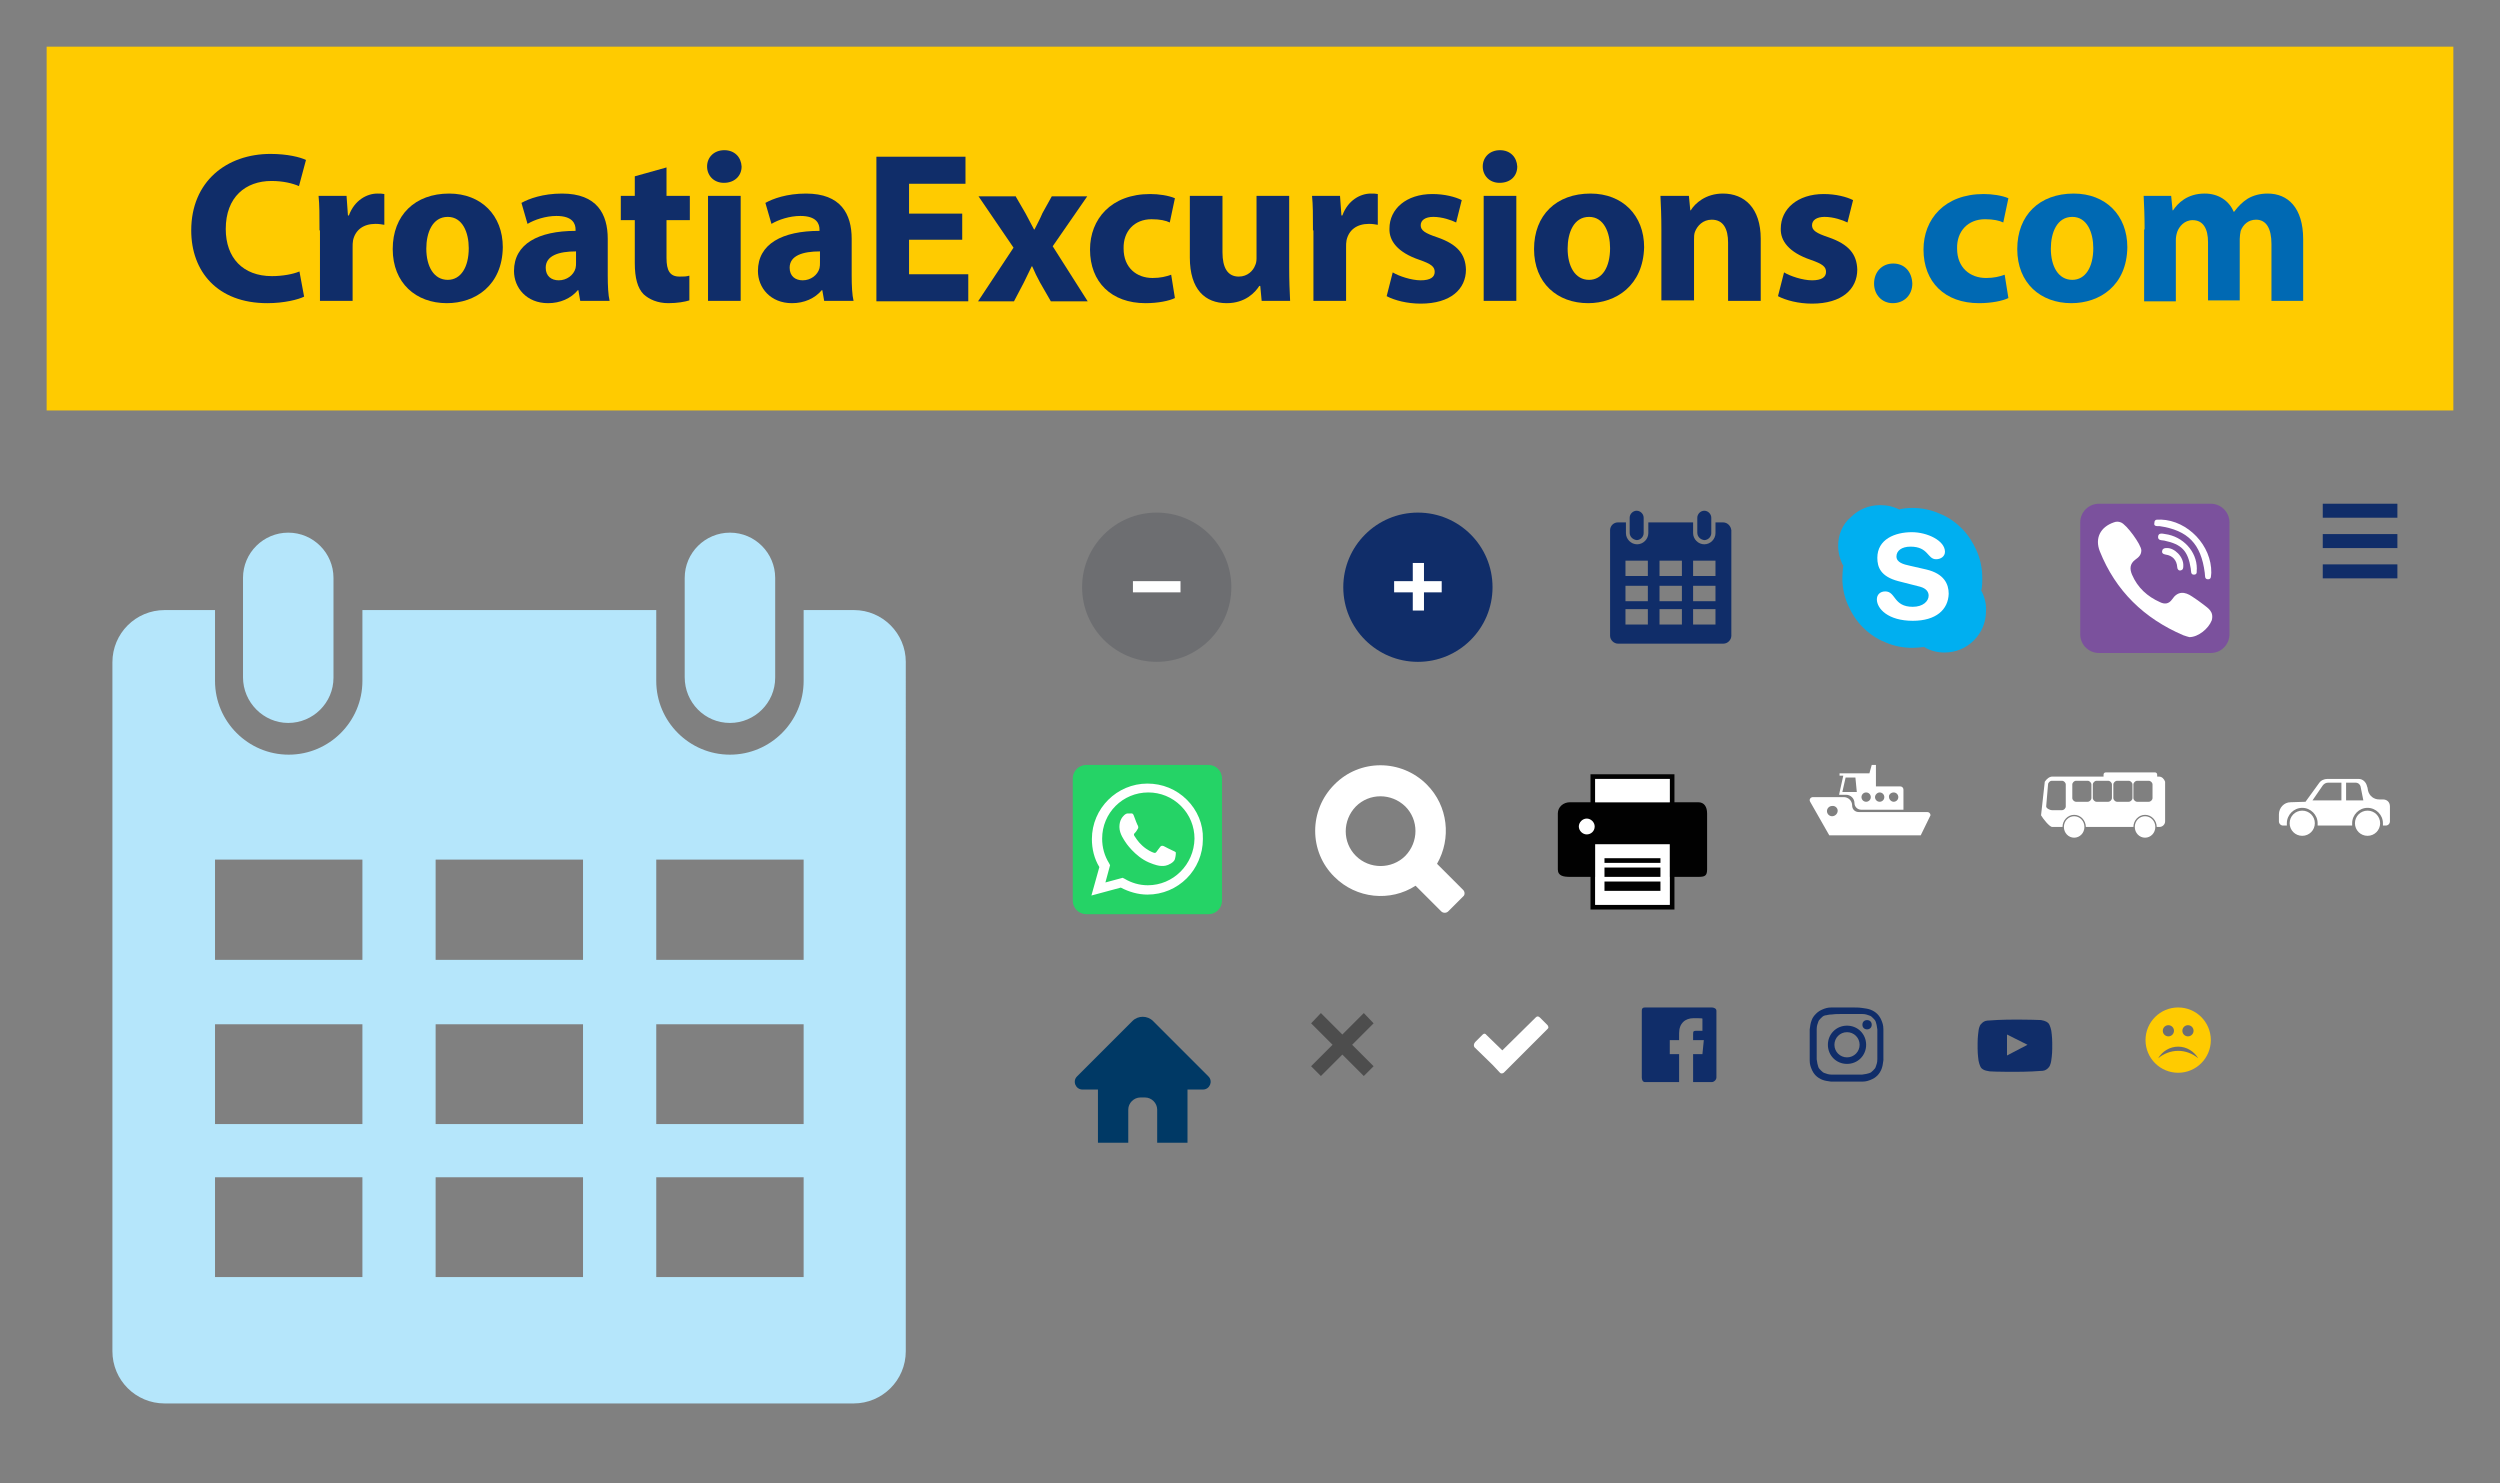 <?xml version="1.0" encoding="utf-8"?><svg width="536" height="318" viewBox="0 0 536 318" xmlns="http://www.w3.org/2000/svg" xmlns:xlink="http://www.w3.org/1999/xlink"><rect x="0" y="0" width="536" height="318" fill="#808080" stroke="none"/><svg version="1.1" id="boat-bijeli" x="376" y="154" viewBox="-10 -10 50 36" xml:space="preserve" width="50" height="36" xmlns="http://www.w3.org/2000/svg"><style>.ast0{fill:#fff}</style><path class="ast0" d="M27.2 10.1H12.5c-.8 0-1.4-.6-1.4-1.4 0-1-.8-1.8-1.8-1.8H2.7c-.5 0-.9.5-.6 1l4.1 7.2h19.6l2.1-4.3c0-.4-.3-.7-.7-.7zM6.8 11c-.6 0-1.1-.5-1.1-1.1 0-.6.5-1.1 1.1-1.1.6-.1 1.2.4 1.2 1 0 .7-.6 1.2-1.2 1.2zm4.8-2.8c0 .8.7 1.4 1.4 1.4h9.1V5.3c0-.4-.3-.7-.7-.7h-5.2V0h-.9l-.5 1.8H8.4v.5h.8l-.8 3.6-.1.5h1.5c1 0 1.8.8 1.8 1.8zM20 5.9c.6 0 1 .5 1 1 0 .6-.5 1-1 1s-1-.5-1-1c-.1-.5.4-1 1-1zm-3 0c.6 0 1 .5 1 1 0 .6-.5 1-1 1-.6 0-1-.5-1-1s.5-1 1-1zm-2.9 0c.6 0 1 .5 1 1 0 .6-.5 1-1 1-.6 0-1-.5-1-1s.4-1 1-1zM9.7 2.7h2.1l.3 3.1H9l.7-3.1z"/></svg><svg version="1.1" id="bus-bijeli" x="426" y="154" viewBox="-10 -10 50 36" xml:space="preserve" width="50" height="36" xmlns="http://www.w3.org/2000/svg"><style>.bst0{fill:#fff}</style><g id="bXMLID_2_"><path id="bXMLID_10_" class="bst0" d="M25.5 7.1c0 .4-.4.8-.8.8h-2.5c-.4 0-.8-.4-.8-.8V4.2c0-.4.4-.8.8-.8h2.5c.4 0 .8.4.8.8v2.9zm-4.3 0c0 .4-.4.8-.8.8h-2.5c-.4 0-.8-.4-.8-.8V4.2c0-.4.4-.8.8-.8h2.5c.4 0 .8.4.8.8v2.9zm-4.4 0c0 .4-.4.8-.8.8h-2.5c-.4 0-.8-.4-.8-.8V4.2c0-.4.4-.8.8-.8H16c.4 0 .8.4.8.8v2.9zm-4.4 0c0 .4-.4.8-.8.8H9.1c-.4 0-.8-.4-.8-.8V4.2c0-.4.4-.8.8-.8h2.5c.4 0 .8.4.8.8v2.9zM6.9 8.9c0 .4-.4.8-.8.8H3.9c-.4 0-1.2-.4-1.2-.8l.4-4.7c0-.4.4-.8.8-.8h2.2c.4 0 .8.4.8.8v4.7zm20-6.4h-.4v-.4c0-.3-.2-.5-.5-.5H15.5c-.3 0-.5.2-.5.5v.4H4c-.6 0-1.2.5-1.6 1.1l-.8 7.2c.4.7 1.8 2.5 2.4 2.5h2.2c0-1.4 1.1-2.6 2.5-2.6s2.5 1.2 2.5 2.6h10.2c0-1.4 1.1-2.6 2.5-2.6s2.5 1.2 2.5 2.6h.6c.6 0 1.2-.5 1.2-1.2V3.6c-.2-.6-.7-1.1-1.3-1.1"/><path id="bXMLID_7_" class="bst0" d="M8.7 11c-1.2 0-2.2 1-2.2 2.3s1 2.3 2.2 2.3 2.2-1 2.2-2.3-1-2.3-2.2-2.3"/><path id="bXMLID_4_" class="bst0" d="M23.9 11c-1.2 0-2.2 1-2.2 2.3s1 2.3 2.2 2.3c1.2 0 2.2-1 2.2-2.3s-1-2.3-2.2-2.3"/></g></svg><svg id="but-menu" viewBox="-10 -10 36 36" width="36" height="36" x="488" y="98" xmlns="http://www.w3.org/2000/svg"><style>.cst0{fill:#102d69}</style><path id="cXMLID_3_" class="cst0" d="M0 0h16v3H0z"/><path id="cXMLID_6_" class="cst0" d="M0 13h16v3H0z"/><path id="cXMLID_611_" class="cst0" d="M0 6.5h16v3H0z"/></svg><svg id="but-menu-close" viewBox="-10 -10 36 36" width="36" height="36" x="270" y="206" xmlns="http://www.w3.org/2000/svg"><style>.dst0{fill:#4d4d4d}</style><path id="dXMLID_4_" class="dst0" d="M14.5 3.4l-2.1-2.2-4.6 4.6-4.6-4.6-2.1 2.2L5.7 8l-4.6 4.6 2.1 2.1 4.6-4.6 4.6 4.6 2.1-2.1L9.9 8z"/></svg><svg version="1.1" id="calendar" y="98" viewBox="-10 -10 220 220" xml:space="preserve" width="220" height="220" xmlns="http://www.w3.org/2000/svg"><style>.est0{fill:#b5e6fb}</style><path class="est0" d="M173.1 22.8h-10.8V38c0 8.7-7.1 15.8-15.8 15.8-8.7 0-15.8-7.1-15.8-15.8V22.8h-63V38c0 8.7-7.1 15.8-15.8 15.8-8.7 0-15.8-7.1-15.8-15.8V22.8H25.3c-6.2 0-11.2 5-11.2 11.2v147.7c0 6.2 5 11.2 11.2 11.2H173c6.2 0 11.2-5 11.2-11.2V33.9c0-6.1-5-11.1-11.1-11.1zm-105.4 143H36.1v-21.4h31.6v21.4zm0-32.8H36.1v-21.4h31.6V133zm0-35.2H36.1V76.3h31.6v21.5zm47.3 68H83.4v-21.4H115v21.4zm0-32.8H83.4v-21.4H115V133zm0-35.2H83.4V76.3H115v21.5zm47.3 68h-31.6v-21.4h31.6v21.4zm0-32.8h-31.6v-21.4h31.6V133zm0-35.2h-31.6V76.3h31.6v21.5zm-25.5-60.6V15.9c0-5.4 4.4-9.7 9.7-9.7 5.4 0 9.7 4.4 9.7 9.7v21.4c0 5.4-4.4 9.7-9.7 9.7-5.4 0-9.7-4.4-9.7-9.8zm-94.7 0V15.9c0-5.4 4.4-9.7 9.7-9.7 5.4 0 9.7 4.4 9.7 9.7v21.4c0 5.4-4.4 9.7-9.7 9.7-5.3 0-9.7-4.4-9.7-9.8z"/></svg><svg version="1.1" id="calendar-tplava" x="332" y="98" viewBox="-10 -10 52 52" xml:space="preserve" width="52" height="52" xmlns="http://www.w3.org/2000/svg"><style>.fst0{fill:#102d69}</style><path class="fst0" d="M27.4 4h-1.6v2.3c0 1.3-1.1 2.4-2.4 2.4-1.3 0-2.4-1.1-2.4-2.4V4h-9.6v2.3c0 1.3-1.1 2.4-2.4 2.4-1.3 0-2.4-1.1-2.4-2.4V4H4.9c-1 0-1.7.8-1.7 1.7v22.6c0 .9.8 1.7 1.7 1.7h22.6c.9 0 1.7-.8 1.7-1.7V5.7c-.1-.9-.8-1.7-1.8-1.7zM11.3 25.9H6.5v-3.3h4.8v3.3zm0-5H6.5v-3.3h4.8v3.3zm0-5.4H6.5v-3.3h4.8v3.3zm7.3 10.4h-4.8v-3.3h4.8v3.3zm0-5h-4.8v-3.3h4.8v3.3zm0-5.4h-4.8v-3.3h4.8v3.3zm7.2 10.4H21v-3.3h4.8v3.3zm0-5H21v-3.3h4.8v3.3zm0-5.4H21v-3.3h4.8v3.3zm-3.9-9.3V3c0-.8.7-1.5 1.5-1.5s1.5.7 1.5 1.5v3.3c0 .8-.7 1.5-1.5 1.5-.8-.1-1.5-.7-1.5-1.6zm-14.5 0V3c0-.8.7-1.5 1.5-1.5s1.5.7 1.5 1.5v3.3c0 .8-.7 1.5-1.5 1.5-.8-.1-1.5-.7-1.5-1.6z"/></svg><svg version="1.1" id="car-bijeli" x="476" y="154" viewBox="-10 -10 50 36" xml:space="preserve" width="50" height="36" xmlns="http://www.w3.org/2000/svg"><style>.gst0{fill:#fff}</style><path class="gst0" d="M10.3 12.5c0 1.5-1.2 2.7-2.7 2.7S4.9 14 4.9 12.5s1.2-2.7 2.7-2.7 2.7 1.2 2.7 2.7zm16.1-3.6v3.2c0 .5-.4.9-.9.9h-.6v-.5c0-1.8-1.5-3.3-3.3-3.3-1.8 0-3.3 1.5-3.3 3.3v.5h-7.4v-.5c0-1.8-1.5-3.3-3.3-3.3-1.8 0-3.3 1.5-3.3 3.3v.5h-.8c-.5 0-.9-.4-.9-.9v-1.5C2.6 9.2 3.7 8 5.1 8l3.2-.1 2.9-4c.4-.6 1.1-.9 1.8-.9h6.7c.9 0 1.6.7 1.8 1.6l.1.3.1.6c.3 1.2 1.3 1.9 2.4 1.9H24.9c.9 0 1.5.6 1.5 1.5zM16 3.8h-2.8c-.5 0-.9.2-1.2.6L9.8 7.6H16V3.8zm4.7 3.8l-.6-3c-.1-.4-.5-.8-1.1-.8h-2v3.8h3.7zm.9 2.2c-1.5 0-2.7 1.2-2.7 2.7s1.2 2.7 2.7 2.7c1.5 0 2.7-1.2 2.7-2.7s-1.2-2.7-2.7-2.7z"/></svg><svg id="check" viewBox="-10 -10 36 36" width="36" height="36" x="306" y="206" xmlns="http://www.w3.org/2000/svg"><style>.hst0{fill:#fff}</style><path id="hXMLID_3_" class="hst0" d="M15.8 3.8l-1.6-1.6c-.3-.3-.6-.4-.9-.1L6.1 9.2 2.7 5.9c-.2-.3-.5-.4-.8-.1L.3 7.4c-.3.3-.4.8-.2 1.1L4 12.3 5.6 14c.3.3.8.1 1-.2l1.6-1.6 7.5-7.5c.4-.3.3-.6.1-.9z"/></svg><svg id="contact-skype" viewBox="-10 -10 52 52" width="52" height="52" x="384" y="98" xmlns="http://www.w3.org/2000/svg"><style>.ist0{fill:#00aff0}.ist1{fill:#fff}</style><path id="iXMLID_6_" class="ist0" d="M13.3 1.3c-.1 0-.1-.1-.2-.1h-.2l.4.1z"/><path id="iXMLID_5_" class="ist0" d="M1.3 13.2v.2c0 .1.1.1.1.2l-.1-.4z"/><path id="iXMLID_4_" class="ist0" d="M30.7 18.8v-.2s-.1-.1-.1-.2l.1.4z"/><path id="iXMLID_3_" class="ist0" d="M18.5 30.6c.1 0 .1.1.2.1h.2l-.4-.1z"/><path class="ist0" d="M30.8 18.6v.2l-.1-.3s0 .1.1.1c.2-.9.2-1.8.2-2.7 0-2-.4-4-1.2-5.8-.8-1.8-1.8-3.4-3.2-4.8-1.4-1.4-3-2.5-4.8-3.2C20 1.3 18 .9 16 .9c-1 0-1.9.1-2.8.3.1 0 .1.1.2.1h-.3.2C12 .6 10.6.3 9.1.3c-2.4 0-4.6.9-6.3 2.6C1 4.4.1 6.7.1 9c0 1.5.4 3 1.1 4.3v-.2l.1.3s-.1-.1-.1-.2c-.1 1-.2 1.9-.2 2.7 0 2 .4 4 1.2 5.8.8 1.8 1.8 3.4 3.2 4.8s3 2.5 4.8 3.2c1.8.8 3.8 1.2 5.8 1.2.9 0 1.8-.1 2.6-.2-.1 0-.1-.1-.2-.1l.3.1h-.2c1.3.8 2.8 1.2 4.4 1.2 2.4 0 4.6-.9 6.3-2.6 1.7-1.7 2.6-3.9 2.6-6.3.1-1.5-.3-3-1-4.4z"/><path class="ist1" d="M16.1 25.1c-5.3 0-7.7-2.6-7.7-4.6 0-1 .7-1.7 1.8-1.7 2.3 0 1.7 3.3 5.9 3.3 2.2 0 3.4-1.2 3.4-2.4 0-.7-.4-1.5-1.8-1.9L13 16.6c-3.8-1-4.5-3-4.5-5 0-4 3.8-5.5 7.4-5.5 3.3 0 7.1 1.8 7.1 4.2 0 1-.9 1.6-1.9 1.6-1.9 0-1.6-2.7-5.5-2.7-1.9 0-3 .9-3 2.1 0 1.3 1.5 1.7 2.9 2l3.5.8c3.8.9 4.8 3.1 4.8 5.2-.1 3.4-2.7 5.8-7.7 5.8z"/></svg><svg id="contact-viber" viewBox="-10 -10 52 52" width="52" height="52" x="436" y="98" xmlns="http://www.w3.org/2000/svg"><style>.jst0{fill:#7b519d}.jst1{fill:#fff}</style><path id="jXMLID_5_" class="jst0" d="M4 0h24c2.2 0 4 1.8 4 4v24c0 2.2-1.8 4-4 4H4c-2.2 0-4-1.8-4-4V4c0-2.2 1.8-4 4-4z"/><g id="jXMLID_7_"><path id="jXMLID_10_" class="jst1" d="M26.4 21.6c-.8-.6-1.6-1.2-2.4-1.7-1.6-1.1-3.1-1.2-4.3.6-.7 1-1.6 1.1-2.6.6-2.7-1.2-4.8-3.1-6-5.9-.5-1.2-.5-2.3.7-3.2.7-.5 1.3-1 1.3-2 0-1.2-3.2-5.6-4.4-6-.5-.2-1-.2-1.5 0-2.9 1-4.1 3.4-3 6.2 3.4 8.5 9.5 14.4 17.9 18 .5.2 1 .3 1.3.4 1.9 0 4.1-1.8 4.8-3.6.5-1.9-.8-2.6-1.8-3.4zM17 4.8c6.1.9 8.9 3.8 9.7 10 .1.6-.1 1.4.7 1.4.8 0 .6-.8.7-1.4.1-5.8-5-11.2-10.8-11.4-.4.1-1.4-.3-1.4.7-.2.8.6.7 1.1.7z"/><path id="jXMLID_2_" class="jst1" d="M18.2 6.5c-.6-.1-1.4-.3-1.5.5-.1.9.7.8 1.3.9 3.8.8 5.1 2.2 5.7 6 .1.5-.1 1.4.8 1.3.7-.1.4-.8.5-1.3 0-3.7-3-6.9-6.8-7.4z"/><path id="jXMLID_1_" class="jst1" d="M18.5 9.5c-.4 0-.8.1-.9.5-.2.6.2.8.7.9 1.5.2 2.4 1.2 2.5 2.7 0 .4.3.8.7.7.6-.1.6-.6.6-1 .1-1.9-1.9-3.9-3.6-3.8z"/></g></svg><svg id="contact-whatsup" viewBox="-10 -10 52 52" width="52" height="52" x="220" y="154" xmlns="http://www.w3.org/2000/svg"><style>.kst0{fill:#25d366}.kst1{fill-rule:evenodd;clip-rule:evenodd;fill:#fff}</style><path id="kXMLID_515_" class="kst0" d="M29.1 32H2.9C1.3 32 0 30.7 0 29.1V2.9C0 1.3 1.3 0 2.9 0h26.2C30.7 0 32 1.3 32 2.9v26.2c0 1.6-1.3 2.9-2.9 2.9z"/><g id="kWA_Logo_1_"><g id="kXMLID_40_"><path id="kXMLID_41_" class="kst1" d="M24.5 7.5C22.2 5.2 19.2 4 16 4 9.5 4 4.1 9.3 4.1 15.9c0 2.1.5 4.2 1.6 6L4 28l6.3-1.7c1.7.9 3.7 1.5 5.7 1.5 6.6 0 11.9-5.3 11.9-11.9.1-3.2-1.2-6.2-3.4-8.4zm-8.4 18.3c-1.8 0-3.5-.5-5-1.4l-.4-.2-3.7 1 1-3.7-.2-.4c-1-1.6-1.5-3.4-1.5-5.3 0-5.5 4.4-9.9 9.9-9.9 2.6 0 5.1 1 7 2.9 1.9 1.9 2.9 4.4 2.9 7-.1 5.6-4.6 10-10 10zm5.4-7.4c-.3-.1-1.8-.9-2-1-.3-.1-.5-.1-.7.1-.2.3-.8 1-.9 1.2-.2.2-.3.2-.6.1s-1.3-.5-2.4-1.5c-.9-.8-1.5-1.8-1.7-2.1-.2-.3 0-.5.1-.6.1-.1.3-.3.4-.5s.2-.3.3-.5c.1-.2 0-.4 0-.5-.1-.1-.7-1.6-.9-2.2-.2-.6-.5-.5-.7-.5h-.6c-.2 0-.5.1-.8.4-.3.3-1 1-1 2.5s1.1 2.9 1.2 3.1c.1.2 2.1 3.2 5.1 4.5.7.3 1.3.5 1.7.6.7.2 1.4.2 1.9.1.6-.1 1.8-.7 2-1.4.2-.7.2-1.3.2-1.4s-.3-.3-.6-.4z"/></g></g></svg><svg id="croatiaexcursion-logo" viewBox="-10 -10 536 98" width="536" height="98" xmlns="http://www.w3.org/2000/svg"><style>.lst0{fill:#ffcb00}.lst1{fill:#102d69}.lst2{fill:#0069b3}</style><path id="lXMLID_37_" class="lst0" d="M0 0h516v78H0z"/><g id="lXMLID_274_"><path id="lXMLID_275_" class="lst1" d="M55.2 53.6C54 54.2 51 55 47.3 55 36.6 55 31 48.2 31 39.4 31 28.9 38.6 23 48 23c3.6 0 6.4.7 7.6 1.3l-1.5 5.6c-1.4-.6-3.4-1.1-5.9-1.1-5.5 0-9.8 3.4-9.8 10.3 0 6.2 3.7 10.1 9.9 10.1 2.2 0 4.5-.4 5.9-1l1 5.4z"/><path id="lXMLID_277_" class="lst1" d="M58.5 39.4c0-3.3 0-5.5-.2-7.4h6l.3 4.2h.2c1.2-3.3 3.9-4.7 6.1-4.7.6 0 1 0 1.5.1v6.6c-.6-.1-1.1-.2-1.9-.2-2.6 0-4.3 1.3-4.8 3.5-.1.5-.1 1-.1 1.6v11.4h-7V39.4z"/><path id="lXMLID_279_" class="lst1" d="M85.8 55c-6.6 0-11.6-4.3-11.6-11.6S79 31.5 86.3 31.5c6.9 0 11.5 4.7 11.5 11.5-.1 8.2-5.9 12-12 12zm.2-5c2.8 0 4.5-2.7 4.5-6.8 0-3.3-1.3-6.7-4.5-6.7-3.3 0-4.6 3.4-4.6 6.8 0 3.8 1.6 6.7 4.6 6.7z"/><path id="lXMLID_282_" class="lst1" d="M120.3 49.1c0 2.1.1 4.2.4 5.4h-6.3l-.4-2.3h-.1c-1.5 1.8-3.8 2.8-6.4 2.8-4.6 0-7.3-3.3-7.3-6.9 0-5.8 5.2-8.6 13.2-8.6v-.3c0-1.2-.6-2.9-4.1-2.9-2.3 0-4.7.8-6.2 1.7l-1.3-4.5c1.6-.9 4.6-2 8.7-2 7.5 0 9.8 4.4 9.8 9.7v7.9zm-6.8-5.2c-3.7 0-6.5.9-6.5 3.5 0 1.8 1.2 2.7 2.8 2.7 1.7 0 3.2-1.1 3.6-2.6.1-.4.1-.8.1-1.2v-2.4z"/><path id="lXMLID_285_" class="lst1" d="M132.9 25.9V32h5v5.2h-5v8.1c0 2.7.7 4 2.8 4 1 0 1.4 0 2.1-.2v5.3c-.9.3-2.6.6-4.5.6-2.3 0-4.1-.8-5.3-1.9-1.3-1.3-1.9-3.5-1.9-6.7v-9.2h-3V32h3v-4.2l6.8-1.9z"/><path id="lXMLID_287_" class="lst1" d="M145.2 29.2c-2.2 0-3.6-1.6-3.6-3.5 0-2 1.5-3.5 3.7-3.5s3.6 1.5 3.7 3.5c0 2-1.5 3.5-3.8 3.5zm-3.4 25.3V32h7v22.5h-7z"/><path id="lXMLID_290_" class="lst1" d="M172.6 49.1c0 2.1.1 4.2.4 5.4h-6.3l-.4-2.3h-.1c-1.5 1.8-3.8 2.8-6.4 2.8-4.6 0-7.3-3.3-7.3-6.9 0-5.8 5.2-8.6 13.2-8.6v-.3c0-1.2-.6-2.9-4.1-2.9-2.3 0-4.7.8-6.2 1.7l-1.3-4.5c1.6-.9 4.6-2 8.7-2 7.5 0 9.8 4.4 9.8 9.7v7.9zm-6.8-5.2c-3.7 0-6.5.9-6.5 3.5 0 1.8 1.2 2.7 2.8 2.7 1.7 0 3.2-1.1 3.6-2.6.1-.4.1-.8.1-1.2v-2.4z"/><path id="lXMLID_293_" class="lst1" d="M196.3 41.4h-11.4v7.4h12.7v5.8h-19.7v-31H197v5.8h-12.1v6.4h11.4v5.6z"/><path id="lXMLID_295_" class="lst1" d="M207.7 32l2.2 3.8c.6 1.1 1.2 2.3 1.8 3.4h.1c.6-1.2 1.2-2.3 1.7-3.5l2-3.6h7.6l-7.4 10.7 7.5 11.8h-7.9l-2.3-4c-.6-1.1-1.2-2.3-1.7-3.5h-.1c-.6 1.2-1.1 2.3-1.7 3.5l-2.1 4h-7.7l7.6-11.5-7.5-11h7.9z"/><path id="lXMLID_297_" class="lst1" d="M241.9 53.9c-1.2.6-3.6 1.1-6.3 1.1-7.3 0-11.9-4.5-11.9-11.5 0-6.5 4.5-11.9 12.9-11.9 1.8 0 3.9.3 5.3.9l-1.1 5.2c-.8-.4-2.1-.7-3.9-.7-3.7 0-6.1 2.6-6 6.3 0 4.1 2.8 6.3 6.2 6.3 1.7 0 2.9-.3 4-.7l.8 5z"/><path id="lXMLID_299_" class="lst1" d="M266.4 47.3c0 2.9.1 5.3.2 7.2h-6.1l-.3-3.2h-.2c-.9 1.4-3 3.7-7 3.7-4.6 0-7.9-2.9-7.9-9.8V32h7v12.1c0 3.3 1.1 5.2 3.5 5.2 1.9 0 3.1-1.3 3.5-2.4.2-.4.3-.9.3-1.5V32h7v15.3z"/><path id="lXMLID_301_" class="lst1" d="M271.5 39.4c0-3.3 0-5.5-.2-7.4h6l.3 4.2h.2c1.2-3.3 3.9-4.7 6.1-4.7.6 0 1 0 1.5.1v6.6c-.6-.1-1.1-.2-1.9-.2-2.6 0-4.3 1.3-4.8 3.5-.1.5-.1 1-.1 1.6v11.4h-7V39.4z"/><path id="lXMLID_303_" class="lst1" d="M288.6 48.4c1.3.8 4 1.7 6 1.7 2.1 0 3-.7 3-1.8s-.7-1.7-3.3-2.6c-4.7-1.6-6.5-4.1-6.4-6.7 0-4.2 3.6-7.4 9.2-7.4 2.6 0 4.9.6 6.3 1.3l-1.2 4.8c-1-.5-3-1.2-4.9-1.2-1.7 0-2.7.7-2.7 1.8s.9 1.7 3.6 2.6c4.3 1.5 6 3.6 6.1 6.9 0 4.2-3.3 7.3-9.7 7.3-2.9 0-5.6-.7-7.3-1.6l1.3-5.1z"/><path id="lXMLID_305_" class="lst1" d="M311.5 29.2c-2.2 0-3.6-1.6-3.6-3.5 0-2 1.5-3.5 3.7-3.5s3.6 1.5 3.7 3.5c0 2-1.4 3.5-3.8 3.5zm-3.4 25.3V32h7v22.5h-7z"/><path id="lXMLID_308_" class="lst1" d="M330.5 55c-6.6 0-11.6-4.3-11.6-11.6s4.8-11.9 12.1-11.9c6.9 0 11.5 4.7 11.5 11.5-.2 8.2-6 12-12 12zm.2-5c2.8 0 4.5-2.7 4.5-6.8 0-3.3-1.3-6.7-4.5-6.7-3.3 0-4.6 3.4-4.6 6.8 0 3.8 1.6 6.7 4.6 6.7z"/><path id="lXMLID_311_" class="lst1" d="M346.2 39.2c0-2.8-.1-5.2-.2-7.2h6.1l.3 3.1h.1c.9-1.5 3.2-3.6 6.9-3.6 4.6 0 8.1 3.1 8.1 9.7v13.3h-7V42c0-2.9-1-4.9-3.5-4.9-1.9 0-3.1 1.3-3.6 2.6-.2.5-.2 1.1-.2 1.7v13h-7V39.2z"/><path id="lXMLID_313_" class="lst1" d="M372.5 48.4c1.3.8 4 1.7 6 1.7 2.1 0 3-.7 3-1.8s-.7-1.7-3.3-2.6c-4.7-1.6-6.5-4.1-6.4-6.7 0-4.2 3.6-7.4 9.2-7.4 2.6 0 4.9.6 6.3 1.3l-1.2 4.8c-1-.5-3-1.2-4.9-1.2-1.7 0-2.7.7-2.7 1.8s.9 1.7 3.6 2.6c4.3 1.5 6 3.6 6.1 6.9 0 4.2-3.3 7.3-9.7 7.3-2.9 0-5.6-.7-7.3-1.6l1.3-5.1z"/><path id="lXMLID_315_" class="lst2" d="M395.8 55c-2.3 0-4-1.8-4-4.2 0-2.5 1.7-4.3 4.1-4.3 2.4 0 4 1.7 4.1 4.3 0 2.4-1.7 4.2-4.2 4.2z"/><path id="lXMLID_317_" class="lst2" d="M420.6 53.9c-1.2.6-3.6 1.1-6.3 1.1-7.3 0-11.9-4.5-11.9-11.5 0-6.5 4.5-11.9 12.9-11.9 1.8 0 3.9.3 5.3.9l-1.1 5.2c-.8-.4-2.1-.7-3.9-.7-3.7 0-6.1 2.6-6 6.3 0 4.1 2.8 6.3 6.2 6.3 1.7 0 2.9-.3 4-.7l.8 5z"/><path id="lXMLID_319_" class="lst2" d="M434.1 55c-6.6 0-11.6-4.3-11.6-11.6s4.8-11.9 12.1-11.9c6.9 0 11.5 4.7 11.5 11.5-.1 8.2-5.9 12-12 12zm.2-5c2.8 0 4.5-2.7 4.5-6.8 0-3.3-1.3-6.7-4.5-6.7-3.3 0-4.6 3.4-4.6 6.8 0 3.8 1.6 6.7 4.6 6.7z"/><path id="lXMLID_322_" class="lst2" d="M449.8 39.2c0-2.8-.1-5.2-.2-7.2h5.9l.3 3.1h.1c1-1.5 3-3.6 6.8-3.6 2.9 0 5.2 1.5 6.2 3.9h.1c.9-1.2 1.8-2.1 2.9-2.8 1.2-.7 2.6-1.1 4.3-1.1 4.3 0 7.6 3 7.6 9.8v13.2H477V42.3c0-3.3-1.1-5.2-3.3-5.2-1.7 0-2.8 1.1-3.3 2.4-.1.5-.2 1.2-.2 1.7v13.2h-6.8V41.9c0-2.8-1-4.7-3.3-4.7-1.8 0-2.9 1.4-3.3 2.5-.2.6-.3 1.2-.3 1.8v13.1h-6.8V39.2z"/></g></svg><svg version="1.1" id="home" x="220" y="206" viewBox="-10 -10 50 50" xml:space="preserve" width="50" height="50" xmlns="http://www.w3.org/2000/svg"><style>.mst0{fill:#003965}</style><path class="mst0" d="M29.1 14.8L17.2 2.9c-1.2-1.2-3.2-1.2-4.4 0L.9 14.8c-1 1-.3 2.8 1.2 2.8h3.3V29h6.5v-7.1c0-1.4 1.2-2.6 2.6-2.6h1c1.4 0 2.6 1.2 2.6 2.6V29h6.5V17.6h3.3c1.5 0 2.2-1.8 1.2-2.8z"/></svg><svg id="minus" viewBox="-10 -10 56 56" width="56" height="56" x="220" y="98" xmlns="http://www.w3.org/2000/svg"><style>.nst0{fill:#6d6e71}.nst1{fill:#fff}</style><circle id="nXMLID_541_" class="nst0" cx="18" cy="17.9" r="16"/><path id="nXMLID_512_" class="nst1" d="M12.9 16.6h10.2V19H12.9z"/></svg><svg id="plus" viewBox="-10 -10 56 56" width="56" height="56" x="276" y="98" xmlns="http://www.w3.org/2000/svg"><style>.ost0{fill:#102d69}.ost1{fill:#fff}</style><circle id="oXMLID_539_" class="ost0" cx="18" cy="17.9" r="16"/><path id="oXMLID_536_" class="ost1" d="M16.9 12.7h2.4v10.2h-2.4z"/><path id="oXMLID_512_" class="ost1" d="M12.9 16.6h10.2V19H12.9z"/></svg><svg id="povecalo1" viewBox="-10 -10 52 52" width="52" height="52" x="272" y="154" xmlns="http://www.w3.org/2000/svg"><style>.pst0{fill:#fff}</style><path id="pXMLID_48_" class="pst0" d="M31.7 26.8l-5.6-5.6c3.1-5.4 2.4-12.4-2.2-17-5.5-5.5-14.4-5.5-19.8 0-5.5 5.5-5.5 14.4 0 19.8 4.7 4.7 12 5.4 17.4 1.9l5.5 5.5c.4.4 1.1.4 1.5 0l3.2-3.2c.4-.3.4-1 0-1.4zm-23-7.3c-2.9-2.9-2.9-7.6 0-10.6 2.9-2.9 7.6-2.9 10.6 0 2.9 2.9 2.9 7.6 0 10.6-2.9 2.9-7.7 2.9-10.6 0z"/></svg><svg id="print" viewBox="-10 -10 52 52" width="52" height="52" x="324" y="154" xmlns="http://www.w3.org/2000/svg"><style>.qst0{fill:#010101}.qst1{fill:#fff}</style><path id="qXMLID_769_" class="qst0" d="M30.1 8H25V2H7v6H2.6C1.2 8 0 9 0 10.4v12C0 23.8 1.2 24 2.6 24H7v7h18v-7h5.1c1.4 0 1.9-.2 1.9-1.6v-12C32 9 31.4 8 30.1 8zM8 3h16v5H8V3zm16 27H8v-6h16v6z"/><path id="qXMLID_765_" class="qst1" d="M8 3h16v5H8z"/><path id="qXMLID_764_" class="qst1" d="M8 17h16v13H8z"/><path id="qXMLID_773_" class="qst0" d="M10 20h12v1H10z"/><path id="qXMLID_772_" class="qst0" d="M10 22h12v2H10z"/><path id="qXMLID_771_" class="qst0" d="M10 25h12v2H10z"/><path id="qXMLID_763_" class="qst1" d="M6.2 14.9c-.9 0-1.7-.8-1.7-1.7 0-.9.8-1.7 1.7-1.7.9 0 1.7.8 1.7 1.7 0 1-.8 1.7-1.7 1.7z"/></svg><svg id="sn-facebook" viewBox="-10 -10 36 36" width="36" height="36" x="342" y="206" xmlns="http://www.w3.org/2000/svg"><style>.rst0{fill:#102d69}</style><path id="rXMLID_678_" class="rst0" d="M15 0H.7C.2 0 0 .2 0 .7V15c0 .5.2 1 .7 1H8v-6H6V7h2V5.5c0-2.1 1.3-3.2 3.1-3.2.9 0 1.9 0 1.9.1V5h-.9c-1 0-1.1 0-1.1.7V7h2.3l-.3 3h-2v6h4c.5 0 1-.5 1-1V.7c0-.5-.6-.7-1-.7z"/></svg><svg id="sn-instagram" viewBox="-10 -10 36 36" width="36" height="36" x="378" y="206" xmlns="http://www.w3.org/2000/svg"><style>.sst0{fill:#102d69}</style><g id="sXMLID_661_"><path id="sXMLID_670_" class="sst0" d="M8 1.4h3.2c.8 0 1.2.2 1.5.3.4.1.6.3.9.6.3.3.5.5.6.9.1.3.2.7.3 1.5v6.4c0 .8-.2 1.2-.3 1.5-.1.4-.3.6-.6.9-.3.3-.5.5-.9.6-.3.1-.7.2-1.5.3H4.8c-.8 0-1.2-.2-1.5-.3-.4-.1-.6-.3-.9-.6-.3-.3-.5-.5-.6-.9-.1-.3-.2-.7-.3-1.5V4.7c0-.8.2-1.2.3-1.5.1-.4.3-.6.6-.9.3-.3.5-.5.9-.6.3 0 .7-.2 1.5-.2.8-.1 1.1-.1 3.2-.1M8 0H4.7c-.9 0-1.4.2-1.9.4s-1 .5-1.4.9c-.5.5-.8.9-1 1.5-.2.5-.3 1.1-.4 1.9v6.6c0 .9.2 1.4.4 1.9s.5 1 .9 1.4c.4.4.9.7 1.4.9.5.2 1.1.3 1.9.4h6.6c.9 0 1.4-.2 1.9-.4s1-.5 1.4-.9c.4-.4.7-.9.9-1.4.2-.5.3-1.1.4-1.9V4.7c0-.9-.2-1.4-.4-1.9s-.5-1-.9-1.4c-.4-.4-.9-.7-1.4-.9-.5-.2-1.1-.3-1.9-.4-.8-.1-1-.1-3.2-.1z"/><path id="sXMLID_664_" class="sst0" d="M8 3.9C5.7 3.9 3.9 5.7 3.9 8s1.8 4.1 4.1 4.1 4.1-1.8 4.1-4.1S10.3 3.9 8 3.9zm0 6.8c-1.5 0-2.7-1.2-2.7-2.7 0-1.5 1.2-2.7 2.7-2.7 1.5 0 2.7 1.2 2.7 2.7 0 1.5-1.2 2.7-2.7 2.7z"/><circle id="sXMLID_646_" class="sst0" cx="12.3" cy="3.7" r="1"/></g></svg><svg id="sn-youtube" viewBox="-10 -10 36 36" width="36" height="36" x="414" y="206" xmlns="http://www.w3.org/2000/svg"><style>.tst0{fill:#102d69}</style><g id="tLozenge_1_"><g id="tXMLID_30_"><path id="tXMLID_31_" class="tst0" d="M15.8 5s-.2-1.1-.6-1.6c-.6-.6-1.3-.6-1.6-.7-2.2-.1-5.6-.1-5.6-.1s-3.4 0-5.6.2c-.3 0-1 0-1.6.7C.3 3.9.2 5 .2 5S0 6.3 0 7.6v1.2c0 1.3.2 2.6.2 2.6s.2 1.1.6 1.6c.6.6 1.4.6 1.8.7 1.2.1 5.4.1 5.4.1s3.4 0 5.6-.2c.3 0 1 0 1.6-.7.5-.5.6-1.6.6-1.6s.2-1.2.2-2.5V7.6c0-1.3-.2-2.6-.2-2.6zm-9.5 5.3V5.8L10.7 8l-4.4 2.3z"/></g></g></svg><svg version="1.1" id="sorry" x="450" y="206" viewBox="-10 -10 34 34" xml:space="preserve" width="34" height="34" xmlns="http://www.w3.org/2000/svg"><style>.ust0{fill:#ffcb00}.ust1{fill:#6d6e71}</style><circle class="ust0" cx="7" cy="7" r="7"/><path class="ust1" d="M7 9.3c1.6 0 3.1.6 4.3 1.6-.9-1.5-2.5-2.5-4.3-2.5-1.8 0-3.4 1-4.3 2.5 1.2-1 2.7-1.6 4.3-1.6z"/><circle class="ust1" cx="4.9" cy="5" r="1.2"/><circle class="ust1" cx="9.1" cy="5" r="1.2"/></svg></svg>